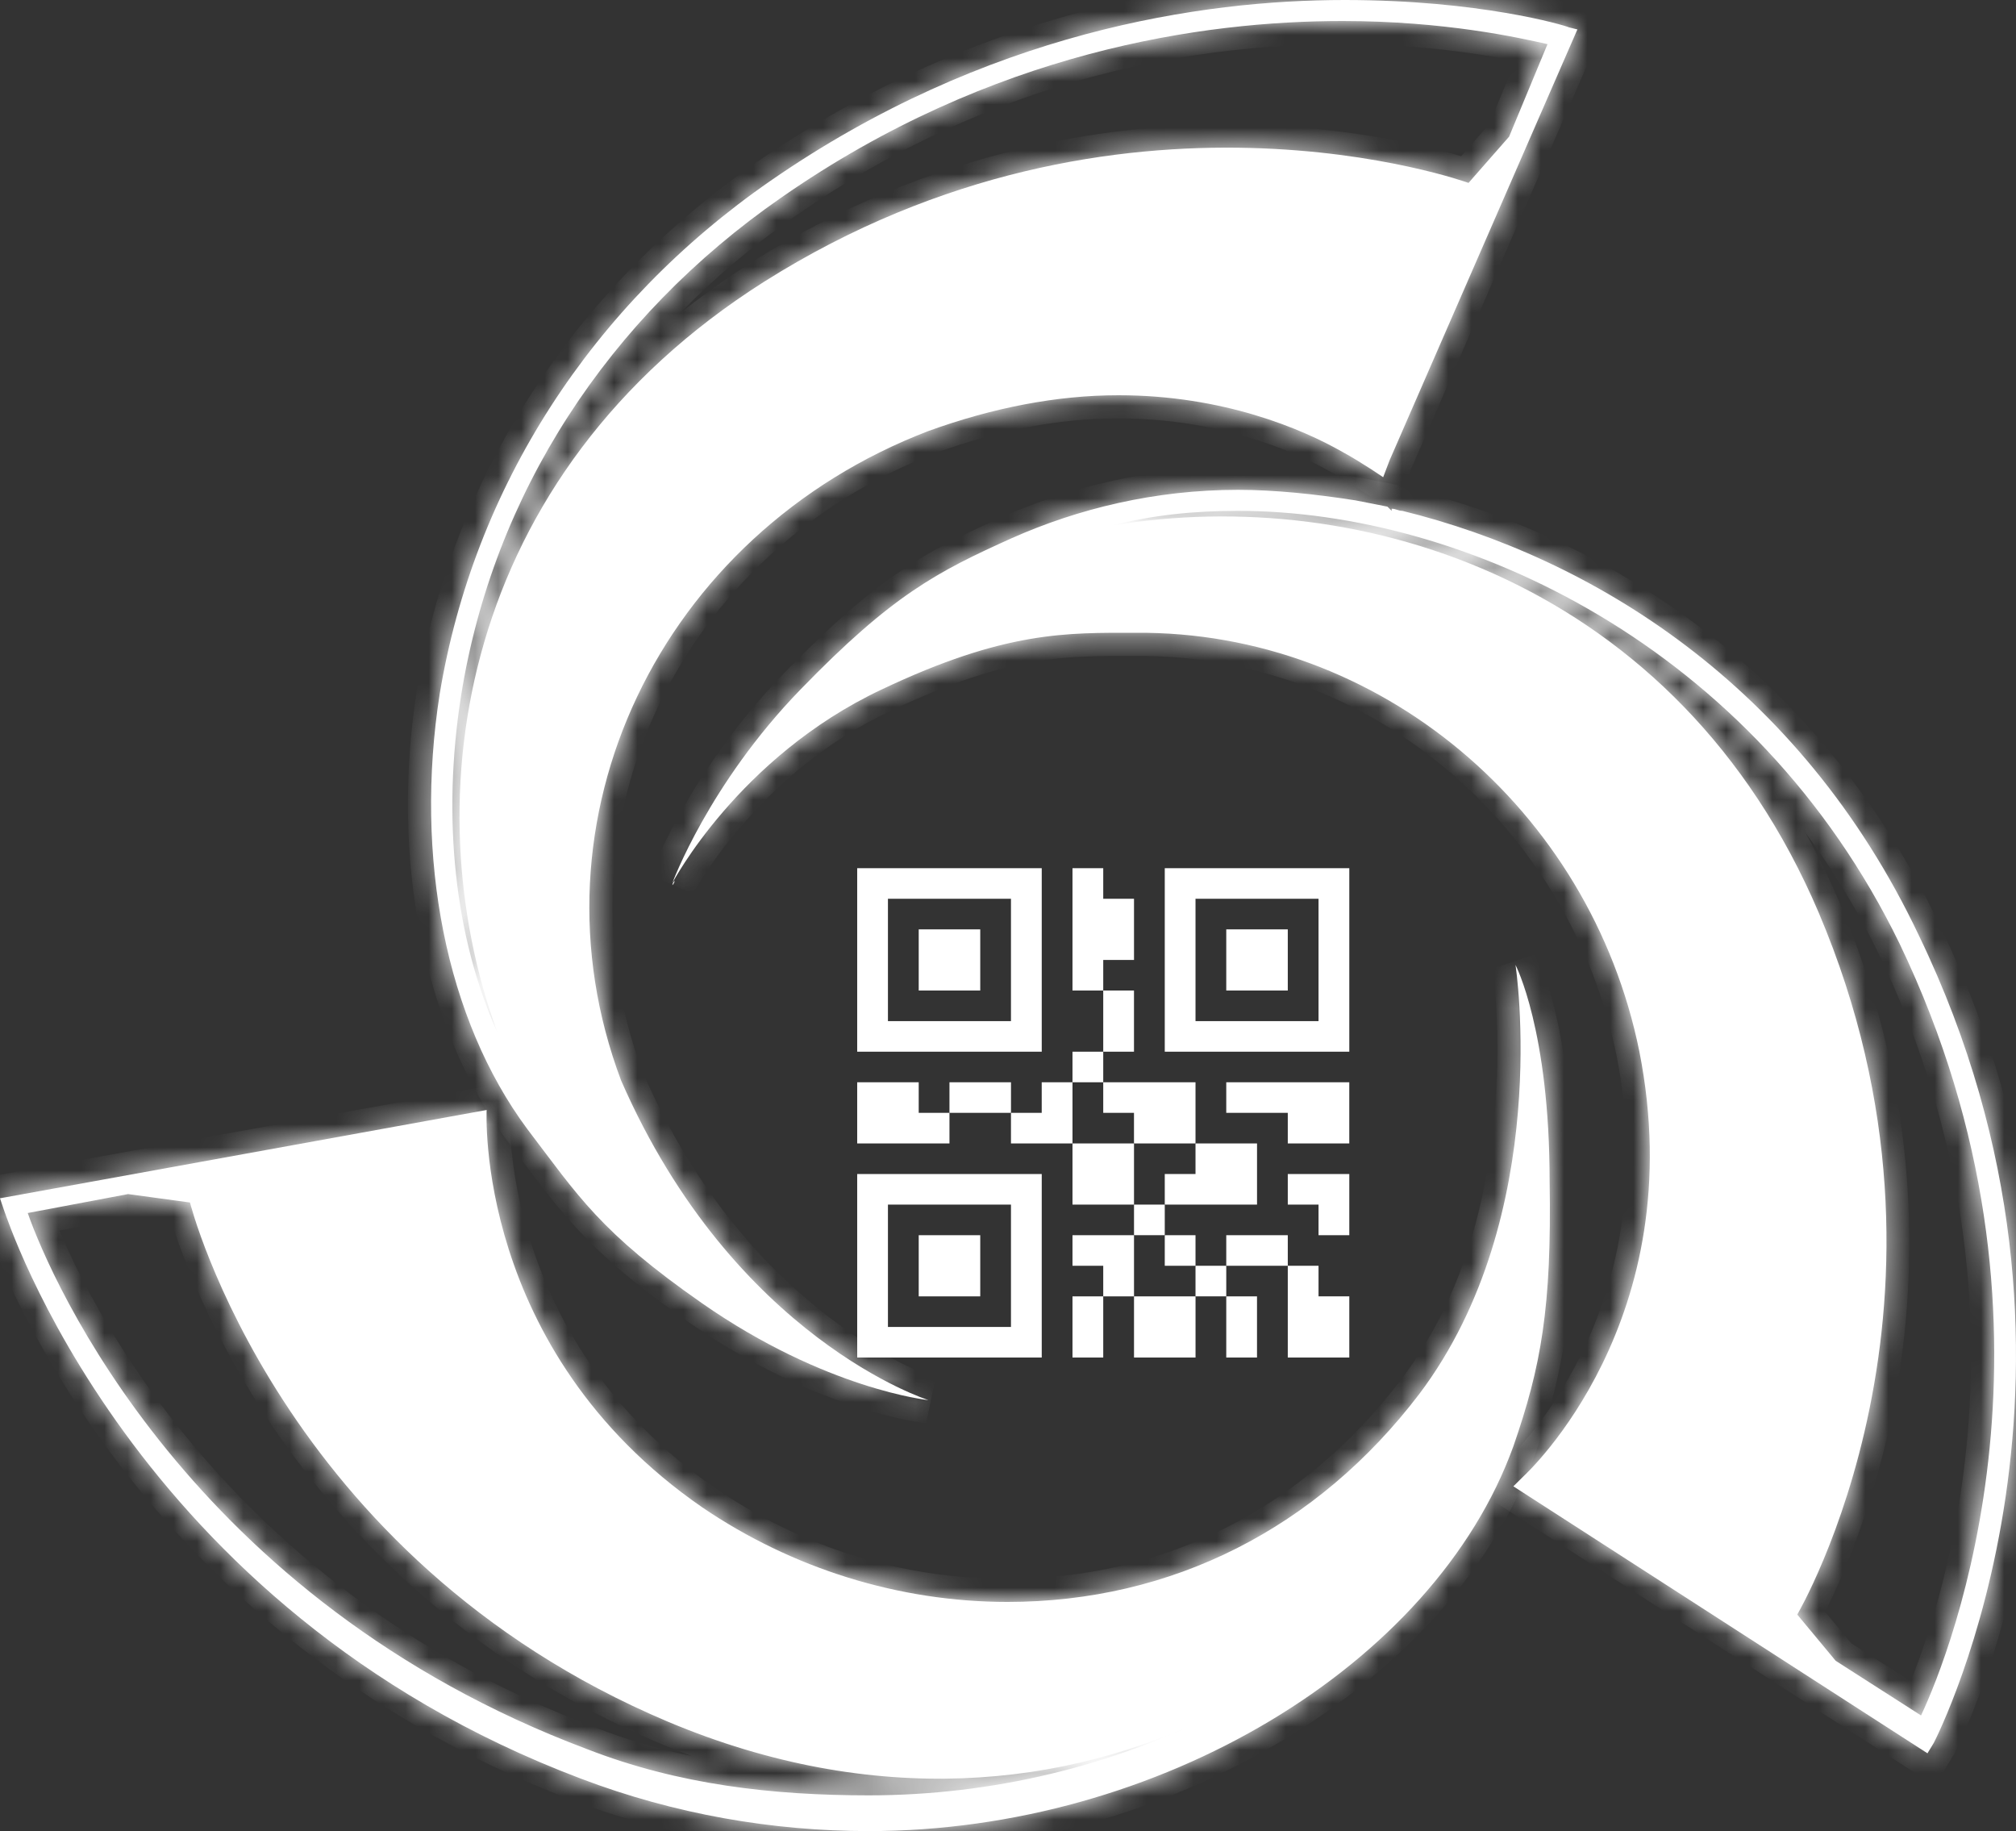 <svg width="87" height="79" viewBox="0 0 87 79" version="1.1" xmlns="http://www.w3.org/2000/svg" xmlns:xlink="http://www.w3.org/1999/xlink">
<rect x="0" y="0" width="87" height="79" fill="#333333" stroke="none"/>
<title>Group</title>
<desc>Created using Figma</desc>
<g id="Canvas" transform="translate(-649 -155)">
<g id="Group">
<g id="qr-code">
<g id="Vector">
<use xlink:href="#path0_fill" transform="translate(685.992 192.457)" fill="#FFFFFF"/>
</g>
<g id="Vector">
<use xlink:href="#path1_fill" transform="translate(688.647 195.096)" fill="#FFFFFF"/>
</g>
<g id="Vector">
<use xlink:href="#path2_fill" transform="translate(685.992 205.652)" fill="#FFFFFF"/>
</g>
<g id="Vector">
<use xlink:href="#path1_fill" transform="translate(688.647 208.291)" fill="#FFFFFF"/>
</g>
<g id="Vector">
<use xlink:href="#path3_fill" transform="translate(699.265 192.457)" fill="#FFFFFF"/>
</g>
<g id="Vector">
<use xlink:href="#path1_fill" transform="translate(701.919 195.096)" fill="#FFFFFF"/>
</g>
<g id="Vector">
<use xlink:href="#path4_fill" transform="translate(685.992 201.693)" fill="#FFFFFF"/>
</g>
<g id="Vector">
<use xlink:href="#path1_fill" transform="translate(695.283 204.332)" fill="#FFFFFF"/>
</g>
<g id="Vector">
<use xlink:href="#path5_fill" transform="translate(689.974 201.693)" fill="#FFFFFF"/>
</g>
<g id="Vector">
<use xlink:href="#path6_fill" transform="translate(695.283 208.291)" fill="#FFFFFF"/>
</g>
<g id="Vector">
<use xlink:href="#path7_fill" transform="translate(692.628 201.693)" fill="#FFFFFF"/>
</g>
<g id="Vector">
<use xlink:href="#path8_fill" transform="translate(696.61 197.735)" fill="#FFFFFF"/>
</g>
<g id="Vector">
<use xlink:href="#path9_fill" transform="translate(696.61 201.693)" fill="#FFFFFF"/>
</g>
<g id="Vector">
<use xlink:href="#path10_fill" transform="translate(695.283 200.374)" fill="#FFFFFF"/>
</g>
<g id="Vector">
<use xlink:href="#path1_fill" transform="translate(697.938 210.93)" fill="#FFFFFF"/>
</g>
<g id="Vector">
<use xlink:href="#path8_fill" transform="translate(695.283 210.93)" fill="#FFFFFF"/>
</g>
<g id="Vector">
<use xlink:href="#path10_fill" transform="translate(697.938 206.971)" fill="#FFFFFF"/>
</g>
<g id="Vector">
<use xlink:href="#path11_fill" transform="translate(695.283 192.457)" fill="#FFFFFF"/>
</g>
<g id="Vector">
<use xlink:href="#path8_fill" transform="translate(701.919 210.93)" fill="#FFFFFF"/>
</g>
<g id="Vector">
<use xlink:href="#path5_fill" transform="translate(701.919 208.291)" fill="#FFFFFF"/>
</g>
<g id="Vector">
<use xlink:href="#path10_fill" transform="translate(700.592 209.61)" fill="#FFFFFF"/>
</g>
<g id="Vector">
<use xlink:href="#path10_fill" transform="translate(699.265 208.291)" fill="#FFFFFF"/>
</g>
<g id="Vector">
<use xlink:href="#path12_fill" transform="translate(704.574 205.652)" fill="#FFFFFF"/>
</g>
<g id="Vector">
<use xlink:href="#path13_fill" transform="translate(704.574 209.61)" fill="#FFFFFF"/>
</g>
<g id="Vector">
<use xlink:href="#path14_fill" transform="translate(699.265 204.332)" fill="#FFFFFF"/>
</g>
<g id="Vector">
<use xlink:href="#path15_fill" transform="translate(701.919 201.693)" fill="#FFFFFF"/>
</g>
</g>
<g id="Group">
<g id="Group">
<g id="Vector">
<use xlink:href="#path16_fill" transform="translate(714.309 196.45)" fill="#FFFFFF"/>
<mask id="mask0_outline_ins">
<use xlink:href="#path16_fill" fill="white" transform="translate(714.309 196.45)"/>
</mask>
<g mask="url(#mask0_outline_ins)">
<use xlink:href="#path17_stroke_2x" transform="translate(714.309 196.45)" fill="#FFFFFF"/>
</g>
</g>
<g id="Vector">
<use xlink:href="#path18_fill" transform="translate(649 196.631)" fill="#FFFFFF"/>
<mask id="mask1_outline_ins">
<use xlink:href="#path18_fill" fill="white" transform="translate(649 196.631)"/>
</mask>
<g mask="url(#mask1_outline_ins)">
<use xlink:href="#path19_stroke_2x" transform="translate(649 196.631)" fill="#FFFFFF"/>
</g>
</g>
<g id="Vector">
<use xlink:href="#path20_fill" transform="translate(678.016 193.003)" fill="#FFFFFF"/>
<mask id="mask2_outline_ins">
<use xlink:href="#path20_fill" fill="white" transform="translate(678.016 193.003)"/>
</mask>
<g mask="url(#mask2_outline_ins)">
<use xlink:href="#path21_stroke_2x" transform="translate(678.016 193.003)" fill="#FFFFFF"/>
</g>
</g>
<g id="Vector">
<use xlink:href="#path22_fill" transform="translate(678.016 176.133)" fill="#FFFFFF"/>
<mask id="mask3_outline_ins">
<use xlink:href="#path22_fill" fill="white" transform="translate(678.016 176.133)"/>
</mask>
<g mask="url(#mask3_outline_ins)">
<use xlink:href="#path23_stroke_2x" transform="translate(678.016 176.133)" fill="#FFFFFF"/>
</g>
</g>
<g id="Vector">
<use xlink:href="#path24_fill" transform="translate(689.53 217.402)" fill="#FFFFFF"/>
<mask id="mask4_outline_ins">
<use xlink:href="#path24_fill" fill="white" transform="translate(689.53 217.402)"/>
</mask>
<g mask="url(#mask4_outline_ins)">
<use xlink:href="#path25_stroke_2x" transform="translate(689.53 217.402)" fill="#FFFFFF"/>
</g>
</g>
<g id="Vector">
<use xlink:href="#path26_fill" transform="translate(667.603 155)" fill="#FFFFFF"/>
<mask id="mask5_outline_ins">
<use xlink:href="#path26_fill" fill="white" transform="translate(667.603 155)"/>
</mask>
<g mask="url(#mask5_outline_ins)">
<use xlink:href="#path27_stroke_2x" transform="translate(667.603 155)" fill="#FFFFFF"/>
</g>
</g>
</g>
</g>
</g>
</g>
<defs>
<path id="path0_fill" d="M 7.964 0L 0 0L 0 7.917L 7.964 7.917L 7.964 0ZM 6.636 6.598L 1.327 6.598L 1.327 1.319L 6.636 1.319L 6.636 6.598Z"/>
<path id="path1_fill" d="M 0 0L 2.655 0L 2.655 2.639L 0 2.639L 0 0Z"/>
<path id="path2_fill" d="M 0 7.917L 7.964 7.917L 7.964 0L 0 0L 0 7.917ZM 1.327 1.319L 6.636 1.319L 6.636 6.598L 1.327 6.598L 1.327 1.319Z"/>
<path id="path3_fill" d="M 0 0L 0 7.917L 7.964 7.917L 7.964 0L 0 0ZM 6.636 6.598L 1.327 6.598L 1.327 1.319L 6.636 1.319L 6.636 6.598Z"/>
<path id="path4_fill" d="M 2.655 0L 0 0L 0 2.639L 3.982 2.639L 3.982 1.319L 2.655 1.319L 2.655 0Z"/>
<path id="path5_fill" d="M 0 0L 2.655 0L 2.655 1.319L 0 1.319L 0 0Z"/>
<path id="path6_fill" d="M 2.655 0L 0 0L 0 1.319L 1.327 1.319L 1.327 2.639L 2.655 2.639L 2.655 1.319L 2.655 0Z"/>
<path id="path7_fill" d="M 1.327 0L 1.327 1.319L 0 1.319L 0 2.639L 2.655 2.639L 2.655 0L 1.327 0Z"/>
<path id="path8_fill" d="M 0 0L 1.327 0L 1.327 2.639L 0 2.639L 0 0Z"/>
<path id="path9_fill" d="M 1.327 1.319L 1.327 2.639L 3.982 2.639L 3.982 0L 0 0L 0 1.319L 1.327 1.319Z"/>
<path id="path10_fill" d="M 0 0L 1.327 0L 1.327 1.319L 0 1.319L 0 0Z"/>
<path id="path11_fill" d="M 2.655 3.959L 2.655 1.319L 1.327 1.319L 1.327 0L 0 0L 0 5.278L 1.327 5.278L 1.327 3.959L 2.655 3.959Z"/>
<path id="path12_fill" d="M 0 0L 0 1.319L 1.327 1.319L 1.327 2.639L 2.655 2.639L 2.655 0L 1.327 0L 0 0Z"/>
<path id="path13_fill" d="M 1.327 0L 0 0L 0 3.959L 2.655 3.959L 2.655 1.319L 1.327 1.319L 1.327 0Z"/>
<path id="path14_fill" d="M 0 1.319L 0 2.639L 3.982 2.639L 3.982 0L 1.327 0L 1.327 1.319L 0 1.319Z"/>
<path id="path15_fill" d="M 0 0L 0 1.319L 2.655 1.319L 2.655 2.639L 5.309 2.639L 5.309 0L 2.655 0L 0 0Z"/>
<path id="path16_fill" d="M 0.095 0.186C 0.095 0.093 -2.89032e-06 7.10047e-07 -2.89032e-06 7.10047e-07C -2.89032e-06 7.10047e-07 0.095 0.093 0.095 0.186Z"/>
<path id="path17_stroke_2x" d="M 1.095 0.186C 1.095 -0.166 0.932 -0.419 0.875 -0.503C 0.838 -0.556 0.788 -0.618 0.768 -0.641C 0.754 -0.657 0.736 -0.677 0.729 -0.685C 0.724 -0.69 0.716 -0.698 0.714 -0.701C 0.711 -0.703 0.708 -0.706 0.707 -0.707C 0.706 -0.708 0.704 -0.71 0.704 -0.71C 0.703 -0.711 0.703 -0.712 0.702 -0.712C 0.702 -0.712 0.702 -0.712 0.702 -0.713C 0.701 -0.713 0.701 -0.713 0.701 -0.713C 0.701 -0.713 0.701 -0.713 -2.89032e-06 7.10047e-07C -0.701 0.713 -0.701 0.713 -0.701 0.713C -0.701 0.713 -0.701 0.713 -0.702 0.713C -0.701 0.713 -0.702 0.712 -0.702 0.712C -0.702 0.712 -0.704 0.71 -0.704 0.711C -0.703 0.711 -0.707 0.707 -0.706 0.708C -0.705 0.709 -0.713 0.701 -0.711 0.703C -0.71 0.704 -0.724 0.69 -0.721 0.693C -0.719 0.695 -0.744 0.667 -0.739 0.673C -0.749 0.661 -0.764 0.643 -0.78 0.62C -0.79 0.606 -0.905 0.445 -0.905 0.186L 1.095 0.186ZM -2.89032e-06 7.10047e-07C -0.701 0.713 -0.701 0.713 -0.701 0.713C -0.701 0.713 -0.701 0.713 -0.702 0.713C -0.701 0.713 -0.702 0.712 -0.702 0.712C -0.702 0.712 -0.704 0.71 -0.704 0.711C -0.703 0.711 -0.707 0.707 -0.706 0.708C -0.705 0.709 -0.713 0.701 -0.711 0.703C -0.71 0.704 -0.724 0.69 -0.721 0.693C -0.719 0.695 -0.744 0.667 -0.739 0.673C -0.749 0.661 -0.764 0.643 -0.78 0.62C -0.79 0.606 -0.905 0.445 -0.905 0.186L 1.095 0.186C 1.095 -0.166 0.932 -0.419 0.875 -0.503C 0.838 -0.556 0.788 -0.618 0.768 -0.641C 0.754 -0.657 0.736 -0.677 0.729 -0.685C 0.724 -0.69 0.716 -0.698 0.714 -0.701C 0.711 -0.703 0.708 -0.706 0.707 -0.707C 0.706 -0.708 0.704 -0.71 0.704 -0.71C 0.703 -0.711 0.703 -0.712 0.702 -0.712C 0.702 -0.712 0.702 -0.712 0.702 -0.713C 0.701 -0.713 0.701 -0.713 0.701 -0.713C 0.701 -0.713 0.701 -0.713 -2.89032e-06 7.10047e-07Z"/>
<path id="path18_fill" d="M 65.401 1.38398e-06C 65.401 1.38398e-06 67.059 10.793 61.255 18.503C 56.834 24.308 50.57 27.482 43.478 27.482C 38.78 27.482 34.174 26.031 30.305 23.401C 20.449 16.598 21.002 6.258 21.002 6.258L 2.81108e-06 10.068L 0.184 10.612C 0.276 10.793 5.619 27.754 25.055 35.101C 29.108 36.643 33.345 37.369 37.49 37.369C 50.018 37.369 61.9 30.203 65.308 20.77C 66.506 17.324 66.966 14.784 66.874 9.342C 66.874 2.812 65.401 1.38398e-06 65.401 1.38398e-06ZM 37.49 35.827C 33.345 35.827 29.292 35.373 25.331 33.831C 8.198 27.392 2.211 13.605 1.197 10.703L 5.527 9.886L 8.198 10.249C 8.198 10.249 12.067 25.578 28.831 32.652C 37.674 36.371 45.965 35.555 52.505 32.289C 47.991 34.557 42.833 35.827 37.49 35.827Z"/>
<path id="path19_stroke_2x" d="M 65.401 1.38398e-06L 66.286 -0.464L 64.412 0.152L 65.401 1.38398e-06ZM 61.255 18.503L 62.051 19.109L 62.054 19.104L 61.255 18.503ZM 30.305 23.401L 29.737 24.224L 29.743 24.228L 30.305 23.401ZM 21.002 6.258L 22 6.312L 22.068 5.049L 20.823 5.274L 21.002 6.258ZM 2.81108e-06 10.068L -0.178 9.084L -1.319 9.291L -0.947 10.388L 2.81108e-06 10.068ZM 0.184 10.612L -0.763 10.933L -0.74 11.001L -0.707 11.065L 0.184 10.612ZM 25.055 35.101L 25.41 34.166L 25.408 34.166L 25.055 35.101ZM 65.308 20.77L 66.249 21.11L 66.253 21.099L 65.308 20.77ZM 66.874 9.342L 65.874 9.342L 65.874 9.351L 65.874 9.359L 66.874 9.342ZM 25.331 33.831L 25.694 32.899L 25.683 32.895L 25.331 33.831ZM 1.197 10.703L 1.012 9.72L -0.13 9.935L 0.253 11.032L 1.197 10.703ZM 5.527 9.886L 5.661 8.895L 5.501 8.874L 5.342 8.904L 5.527 9.886ZM 8.198 10.249L 9.168 10.004L 9.002 9.349L 8.333 9.258L 8.198 10.249ZM 28.831 32.652L 28.443 33.574L 28.444 33.574L 28.831 32.652ZM 52.505 32.289L 52.954 33.183L 52.058 31.395L 52.505 32.289ZM 65.401 1.38398e-06C 64.412 0.152 64.412 0.152 64.412 0.151C 64.412 0.151 64.412 0.151 64.412 0.151C 64.412 0.151 64.412 0.151 64.412 0.151C 64.412 0.152 64.412 0.153 64.413 0.155C 64.413 0.159 64.414 0.164 64.415 0.173C 64.418 0.192 64.422 0.218 64.427 0.254C 64.437 0.332 64.45 0.44 64.466 0.588C 64.5 0.89 64.539 1.316 64.571 1.864C 64.634 2.976 64.66 4.495 64.508 6.276C 64.205 9.87 63.249 14.229 60.456 17.901L 62.054 19.104C 65.065 15.068 66.182 10.174 66.501 6.445C 66.659 4.564 66.633 2.903 66.567 1.75C 66.534 1.166 66.489 0.688 66.454 0.37C 66.437 0.207 66.42 0.076 66.409 -0.008C 66.403 -0.052 66.398 -0.088 66.395 -0.111C 66.393 -0.123 66.392 -0.133 66.391 -0.139C 66.39 -0.142 66.39 -0.146 66.39 -0.147C 66.389 -0.148 66.389 -0.15 66.389 -0.15C 66.389 -0.15 66.389 -0.151 66.389 -0.151C 66.389 -0.151 66.389 -0.152 65.401 1.38398e-06ZM 60.46 17.897C 56.22 23.463 50.246 26.482 43.478 26.482L 43.478 28.482C 50.895 28.482 57.448 25.152 62.051 19.109L 60.46 17.897ZM 43.478 26.482C 38.932 26.494 34.61 25.131 30.868 22.574L 29.743 24.228C 33.738 26.931 38.628 28.471 43.478 28.482L 43.478 26.482ZM 30.873 22.578C 26.163 19.326 23.951 15.244 22.91 11.975C 22.384 10.33 22.164 8.93 22.065 7.886C 22.016 7.375 22.001 6.985 21.997 6.702C 21.995 6.566 21.996 6.469 21.998 6.397C 21.998 6.364 21.999 6.343 22 6.326C 22 6.319 22 6.315 22 6.311C 22 6.31 22.001 6.309 22.001 6.31C 22.001 6.31 22 6.31 22 6.31C 22 6.31 22 6.311 22 6.311C 22 6.311 22 6.312 21.002 6.258C 20.003 6.205 20.003 6.205 20.003 6.206C 20.003 6.206 20.003 6.207 20.003 6.207C 20.003 6.208 20.003 6.209 20.003 6.211C 20.003 6.213 20.003 6.216 20.003 6.22C 20.002 6.227 20.002 6.238 20.001 6.251C 20 6.273 19.999 6.311 19.998 6.355C 19.997 6.438 19.995 6.57 19.997 6.73C 20.002 7.039 20.021 7.509 20.074 8.075C 20.18 9.182 20.438 10.792 21.005 12.582C 22.152 16.184 24.592 20.672 29.737 24.224L 30.873 22.578ZM 20.823 5.274L -0.178 9.084L 0.178 11.052L 21.18 7.242L 20.823 5.274ZM -0.947 10.388L -0.763 10.933L 1.131 10.291L 0.947 9.747L -0.947 10.388ZM -0.707 11.065C -0.747 10.986 0.722 15.496 4.558 20.759C 8.385 26.005 14.798 32.27 24.701 36.036L 25.408 34.166C 6.409 26.984 1.226 10.456 1.076 10.159L -0.707 11.065ZM 24.699 36.036C 28.844 37.608 33.26 38.365 37.49 38.369L 37.49 36.369C 33.43 36.372 29.371 35.678 25.41 34.166L 24.699 36.036ZM 37.49 38.369C 50.315 38.369 62.66 31.045 66.249 21.11L 64.368 20.431C 61.141 29.362 49.721 36.369 37.49 36.369L 37.49 38.369ZM 66.253 21.099C 67.473 17.578 67.963 14.865 67.874 9.325L 65.874 9.359C 65.97 14.703 65.539 17.07 64.364 20.442L 66.253 21.099ZM 67.874 9.342C 67.871 5.999 67.487 3.545 67.109 1.986C 66.915 1.187 66.712 0.573 66.566 0.188C 66.49 -0.014 66.42 -0.178 66.376 -0.276C 66.352 -0.33 66.329 -0.378 66.316 -0.404C 66.309 -0.42 66.301 -0.435 66.297 -0.443C 66.295 -0.448 66.292 -0.453 66.291 -0.456C 66.29 -0.457 66.289 -0.46 66.288 -0.46C 66.288 -0.461 66.287 -0.462 66.287 -0.462C 66.287 -0.463 66.287 -0.463 66.287 -0.463C 66.287 -0.464 66.286 -0.464 65.401 1.38398e-06C 64.515 0.464 64.515 0.464 64.514 0.463C 64.514 0.463 64.514 0.463 64.514 0.463C 64.514 0.463 64.513 0.461 64.513 0.461C 64.513 0.462 64.512 0.459 64.513 0.46C 64.512 0.459 64.512 0.459 64.512 0.459C 64.514 0.463 64.515 0.464 64.518 0.471C 64.526 0.488 64.536 0.508 64.552 0.544C 64.588 0.624 64.634 0.731 64.695 0.895C 64.826 1.241 64.992 1.738 65.166 2.458C 65.525 3.937 65.877 6.155 65.874 9.342L 67.874 9.342ZM 37.49 34.827C 33.401 34.828 29.531 34.402 25.694 32.899L 24.968 34.763C 29.053 36.344 33.289 36.825 37.49 36.827L 37.49 34.827ZM 25.683 32.895C 8.939 26.602 3.104 13.131 2.142 10.373L 0.253 11.032C 1.317 14.079 7.458 28.181 24.979 34.767L 25.683 32.895ZM 1.383 11.685L 5.712 10.869L 5.342 8.904L 1.012 9.72L 1.383 11.685ZM 5.392 10.877L 8.064 11.24L 8.333 9.258L 5.661 8.895L 5.392 10.877ZM 8.198 10.249C 7.229 10.494 7.229 10.494 7.229 10.495C 7.229 10.495 7.229 10.496 7.229 10.496C 7.229 10.497 7.23 10.499 7.23 10.5C 7.231 10.503 7.232 10.507 7.233 10.512C 7.235 10.521 7.239 10.535 7.244 10.552C 7.252 10.584 7.266 10.635 7.284 10.697C 7.318 10.816 7.372 10.999 7.445 11.226C 7.587 11.67 7.816 12.332 8.137 13.129C 8.773 14.703 9.823 16.926 11.389 19.342C 14.501 24.127 19.874 29.933 28.443 33.574L 29.22 31.731C 21.024 28.297 16.081 22.901 13.067 18.253C 11.57 15.953 10.605 13.902 9.992 12.38C 9.689 11.63 9.484 11.039 9.35 10.617C 9.284 10.411 9.238 10.258 9.207 10.149C 9.193 10.097 9.183 10.061 9.176 10.034C 9.172 10.022 9.17 10.015 9.169 10.008C 9.168 10.006 9.168 10.005 9.168 10.004C 9.167 10.003 9.167 10.003 9.167 10.003C 9.167 10.004 9.168 10.004 9.168 10.004C 9.168 10.004 9.168 10.004 8.198 10.249ZM 28.444 33.574C 37.561 37.408 46.156 36.577 52.951 33.184L 52.058 31.395C 45.773 34.532 37.787 35.334 29.219 31.73L 28.444 33.574ZM 52.056 31.396C 47.645 33.619 42.712 34.834 37.49 34.827L 37.49 36.827C 42.953 36.819 48.337 35.495 52.954 33.183L 52.056 31.396Z"/>
<path id="path20_fill" d="M 0.095 1.42009e-06C 0.095 0.093 2.89032e-06 0.186 2.89032e-06 0.186C 2.89032e-06 0.186 -5.77923e-06 0.093 0.095 1.42009e-06Z"/>
<path id="path21_stroke_2x" d="M 0.095 1.42009e-06L 1.095 1.42009e-06L 1.095 -2.385L -0.606 -0.713L 0.095 1.42009e-06ZM 2.89032e-06 0.186L -1 0.186L -1 2.571L 0.701 0.899L 2.89032e-06 0.186ZM -0.905 1.42009e-06C -0.905 -0.259 -0.79 -0.419 -0.78 -0.433C -0.764 -0.457 -0.75 -0.475 -0.739 -0.487C -0.744 -0.481 -0.719 -0.509 -0.721 -0.507C -0.724 -0.504 -0.71 -0.518 -0.711 -0.517C -0.713 -0.515 -0.706 -0.523 -0.706 -0.522C -0.707 -0.521 -0.703 -0.525 -0.704 -0.524C -0.704 -0.524 -0.702 -0.526 -0.702 -0.526C -0.703 -0.526 -0.701 -0.527 -0.702 -0.526C -0.701 -0.527 -0.701 -0.527 -0.701 -0.527C -0.701 -0.527 -0.701 -0.527 2.89032e-06 0.186C 0.701 0.899 0.701 0.899 0.701 0.899C 0.701 0.899 0.702 0.899 0.702 0.899C 0.702 0.899 0.702 0.898 0.702 0.898C 0.703 0.898 0.703 0.897 0.704 0.897C 0.704 0.896 0.706 0.895 0.707 0.893C 0.708 0.892 0.711 0.889 0.714 0.887C 0.716 0.884 0.724 0.876 0.729 0.871C 0.736 0.863 0.754 0.843 0.768 0.827C 0.788 0.804 0.838 0.742 0.875 0.689C 0.932 0.606 1.095 0.352 1.095 1.42009e-06L -0.905 1.42009e-06ZM 2.89032e-06 0.186C 1 0.186 1 0.187 1 0.187C 1 0.187 1 0.188 1 0.188C 1 0.188 1 0.191 1 0.19C 1 0.189 1 0.195 1 0.194C 1 0.193 1 0.205 1 0.202C 1 0.199 0.999 0.223 0.999 0.218C 1 0.213 0.997 0.26 0.998 0.25C 0.999 0.24 0.988 0.335 0.991 0.314C 0.985 0.357 0.975 0.403 0.959 0.449C 0.926 0.546 0.872 0.639 0.796 0.713L -0.606 -0.713C -0.759 -0.545 -0.898 -0.295 -0.935 -0.193C -0.959 -0.115 -0.982 -0.012 -0.988 0.026C -0.992 0.057 -0.996 0.099 -0.998 0.114C -0.998 0.127 -0.999 0.146 -0.999 0.152C -1 0.158 -1 0.167 -1 0.17C -1 0.173 -1 0.177 -1 0.178C -1 0.18 -1 0.182 -1 0.182C -1 0.183 -1 0.184 -1 0.184C -1 0.185 -1 0.185 -1 0.185C -1 0.186 -1 0.186 2.89032e-06 0.186Z"/>
<path id="path22_fill" d="M 53.794 19.229C 48.636 8.344 39.609 2.902 31.503 0.907C 31.319 0.907 31.227 0.816 31.042 0.816L 31.042 0.907C 31.042 0.907 30.95 0.816 30.858 0.726C 30.398 0.635 29.937 0.544 29.476 0.454C 27.726 0.181 25.976 -6.9199e-07 24.41 -6.9199e-07C 20.818 -6.9199e-07 17.502 0.816 14.646 2.086C 11.422 3.537 9.488 4.535 5.527 8.617C 1.566 12.698 2.81108e-06 16.961 2.81108e-06 16.961C 2.81108e-06 16.961 2.856 11.519 9.027 8.617C 14.37 6.077 17.041 6.168 19.989 6.168C 30.49 6.077 39.609 13.787 41.727 24.217C 44.03 35.827 36.845 42.448 36.753 42.538L 36.293 42.992L 54.163 54.511L 54.439 54.057C 54.623 53.695 62.729 37.731 53.794 19.229ZM 53.886 52.878L 50.202 50.52L 48.544 48.525C 48.544 48.525 56.558 34.92 49.465 18.231C 43.386 3.991 29.753 -0.272 18.975 1.542C 20.726 1.088 22.476 0.907 24.41 0.907C 34.174 0.907 46.702 6.712 52.965 19.591C 60.795 35.917 55.176 50.157 53.886 52.878Z"/>
<path id="path23_stroke_2x" d="M 53.794 19.229L 52.891 19.657L 52.894 19.663L 53.794 19.229ZM 31.503 0.907L 31.742 -0.064L 31.624 -0.093L 31.503 -0.093L 31.503 0.907ZM 31.042 0.816L 31.042 -0.184L 30.042 -0.184L 30.042 0.816L 31.042 0.816ZM 31.042 0.907L 30.341 1.62L 32.042 3.295L 32.042 0.907L 31.042 0.907ZM 30.858 0.726L 31.56 0.013L 31.346 -0.198L 31.051 -0.256L 30.858 0.726ZM 29.476 0.454L 29.669 -0.528L 29.65 -0.532L 29.63 -0.535L 29.476 0.454ZM 14.646 2.086L 14.24 1.172L 14.236 1.174L 14.646 2.086ZM 2.81108e-06 16.961L -0.939 16.616L 0.886 17.426L 2.81108e-06 16.961ZM 9.027 8.617L 9.453 9.521L 9.456 9.52L 9.027 8.617ZM 19.989 6.168L 19.989 7.168L 19.997 7.168L 19.989 6.168ZM 41.727 24.217L 42.708 24.023L 42.707 24.018L 41.727 24.217ZM 36.753 42.538L 37.455 43.251L 36.753 42.538ZM 36.293 42.992L 35.591 42.279L 34.701 43.156L 35.751 43.833L 36.293 42.992ZM 54.163 54.511L 53.621 55.352L 54.483 55.907L 55.017 55.031L 54.163 54.511ZM 54.439 54.057L 55.293 54.578L 55.313 54.545L 55.331 54.51L 54.439 54.057ZM 53.886 52.878L 53.347 53.721L 54.304 54.333L 54.79 53.307L 53.886 52.878ZM 50.202 50.52L 49.433 51.159L 49.532 51.279L 49.663 51.362L 50.202 50.52ZM 48.544 48.525L 47.682 48.017L 47.325 48.623L 47.775 49.164L 48.544 48.525ZM 49.465 18.231L 50.385 17.84L 50.385 17.838L 49.465 18.231ZM 18.975 1.542L 18.724 0.574L 19.141 2.528L 18.975 1.542ZM 52.965 19.591L 53.867 19.159L 53.864 19.154L 52.965 19.591ZM 54.698 18.8C 49.389 7.599 40.087 1.99 31.742 -0.064L 31.264 1.878C 39.131 3.815 47.883 9.09 52.891 19.657L 54.698 18.8ZM 31.503 -0.093C 31.586 -0.093 31.653 -0.066 31.584 -0.088C 31.515 -0.111 31.31 -0.184 31.042 -0.184L 31.042 1.816C 30.959 1.816 30.892 1.789 30.961 1.812C 31.03 1.835 31.235 1.907 31.503 1.907L 31.503 -0.093ZM 30.042 0.816L 30.042 0.907L 32.042 0.907L 32.042 0.816L 30.042 0.816ZM 31.042 0.907C 31.744 0.194 31.744 0.194 31.744 0.194C 31.744 0.194 31.744 0.194 31.744 0.194C 31.744 0.194 31.744 0.194 31.744 0.194C 31.744 0.194 31.744 0.194 31.744 0.194C 31.744 0.194 31.744 0.194 31.744 0.194C 31.743 0.194 31.743 0.194 31.743 0.193C 31.742 0.193 31.741 0.192 31.74 0.19C 31.737 0.188 31.733 0.184 31.728 0.179C 31.718 0.169 31.704 0.155 31.686 0.138C 31.652 0.104 31.606 0.058 31.56 0.013L 30.156 1.438C 30.203 1.484 30.248 1.529 30.283 1.563C 30.3 1.58 30.315 1.594 30.325 1.604C 30.33 1.609 30.334 1.613 30.337 1.615C 30.338 1.617 30.339 1.618 30.34 1.619C 30.34 1.619 30.34 1.619 30.34 1.619C 30.34 1.619 30.34 1.619 30.34 1.619C 30.341 1.619 30.341 1.62 30.341 1.62C 30.341 1.62 30.341 1.62 30.341 1.62C 30.341 1.62 30.341 1.62 30.341 1.62C 30.341 1.62 30.341 1.62 31.042 0.907ZM 31.051 -0.256C 30.591 -0.346 30.13 -0.437 29.669 -0.528L 29.283 1.435C 29.744 1.525 30.204 1.616 30.665 1.707L 31.051 -0.256ZM 29.63 -0.535C 27.855 -0.81 26.028 -0.999 24.41 -1L 24.41 1C 25.924 0.999 27.598 1.173 29.323 1.442L 29.63 -0.535ZM 24.41 -1C 20.697 -0.993 17.178 -0.13 14.24 1.172L 15.052 3C 17.826 1.762 20.938 0.993 24.41 1L 24.41 -1ZM 14.236 1.174C 10.914 2.669 8.87 3.735 4.809 7.92L 6.244 9.313C 10.105 5.335 11.93 4.405 15.056 2.998L 14.236 1.174ZM 4.809 7.92C 2.767 10.03 1.311 12.222 0.407 13.829C -0.052 14.644 -0.391 15.345 -0.605 15.82C -0.715 16.064 -0.799 16.264 -0.852 16.394C -0.879 16.461 -0.901 16.517 -0.914 16.552C -0.922 16.571 -0.928 16.587 -0.931 16.596C -0.933 16.602 -0.935 16.607 -0.936 16.609C -0.937 16.611 -0.937 16.613 -0.938 16.613C -0.938 16.614 -0.938 16.615 -0.938 16.615C -0.938 16.615 -0.938 16.616 -0.938 16.616C -0.939 16.616 -0.939 16.616 2.81108e-06 16.961C 0.939 17.306 0.939 17.306 0.939 17.306C 0.939 17.306 0.938 17.306 0.938 17.306C 0.938 17.306 0.938 17.307 0.938 17.307C 0.938 17.307 0.938 17.307 0.938 17.306C 0.939 17.305 0.939 17.304 0.94 17.301C 0.943 17.294 0.946 17.286 0.951 17.272C 0.963 17.243 0.978 17.203 1.002 17.146C 1.05 17.027 1.119 16.862 1.218 16.642C 1.421 16.191 1.721 15.57 2.15 14.81C 3.018 13.265 4.325 11.284 6.244 9.313L 4.809 7.92ZM 2.81108e-06 16.961C 0.886 17.426 0.885 17.426 0.885 17.426C 0.885 17.426 0.885 17.426 0.885 17.427C 0.885 17.427 0.885 17.427 0.885 17.427C 0.885 17.427 0.885 17.427 0.885 17.426C 0.886 17.424 0.887 17.423 0.889 17.419C 0.894 17.41 0.899 17.4 0.909 17.383C 0.929 17.346 0.957 17.296 0.998 17.226C 1.084 17.078 1.206 16.876 1.379 16.613C 1.732 16.074 2.243 15.356 2.957 14.53C 4.404 12.849 6.5 10.897 9.453 9.521L 8.602 7.712C 5.383 9.238 2.965 11.459 1.442 13.224C 0.67 14.121 0.081 14.945 -0.294 15.517C -0.485 15.81 -0.635 16.056 -0.729 16.218C -0.778 16.302 -0.817 16.372 -0.842 16.415C -0.855 16.439 -0.866 16.459 -0.872 16.471C -0.876 16.478 -0.879 16.484 -0.881 16.488C -0.882 16.49 -0.883 16.492 -0.884 16.493C -0.884 16.494 -0.885 16.495 -0.885 16.495C -0.885 16.495 -0.885 16.496 -0.885 16.496C -0.885 16.496 -0.885 16.496 2.81108e-06 16.961ZM 9.456 9.52C 14.61 7.07 17.113 7.168 19.989 7.168L 19.989 5.168C 16.969 5.168 14.13 5.084 8.598 7.713L 9.456 9.52ZM 19.997 7.168C 29.994 7.081 38.719 14.43 40.747 24.416L 42.707 24.018C 40.499 13.143 30.985 5.073 19.98 5.168L 19.997 7.168ZM 40.746 24.412C 42.945 35.495 36.094 41.784 36.052 41.826L 37.455 43.251C 37.443 43.263 37.975 42.766 38.675 41.894C 39.345 41.053 40.241 39.763 41.037 38.136C 42.636 34.855 43.909 30.076 42.708 24.023L 40.746 24.412ZM 36.052 41.826L 35.591 42.279L 36.994 43.705L 37.455 43.251L 36.052 41.826ZM 35.751 43.833L 53.621 55.352L 54.705 53.67L 36.834 42.151L 35.751 43.833ZM 55.017 55.031L 55.293 54.578L 53.585 53.537L 53.309 53.991L 55.017 55.031ZM 55.331 54.51C 55.552 54.074 63.841 37.734 54.695 18.794L 52.894 19.663C 61.617 37.729 53.694 53.316 53.547 53.605L 55.331 54.51ZM 54.425 52.036L 50.741 49.678L 49.663 51.362L 53.347 53.721L 54.425 52.036ZM 50.971 49.881L 49.313 47.886L 47.775 49.164L 49.433 51.159L 50.971 49.881ZM 48.544 48.525C 49.405 49.032 49.406 49.032 49.406 49.031C 49.406 49.031 49.406 49.031 49.407 49.03C 49.407 49.029 49.408 49.028 49.409 49.027C 49.41 49.025 49.412 49.02 49.415 49.016C 49.419 49.008 49.427 48.995 49.436 48.98C 49.452 48.952 49.478 48.906 49.509 48.849C 49.568 48.741 49.658 48.572 49.766 48.36C 49.977 47.945 50.278 47.315 50.608 46.523C 51.259 44.96 52.07 42.646 52.644 39.836C 53.774 34.264 53.994 26.391 50.385 17.84L 48.545 18.622C 52.029 26.76 51.788 34.033 50.684 39.437C 50.142 42.114 49.392 44.244 48.762 45.753C 48.452 46.498 48.182 47.061 47.983 47.455C 47.885 47.648 47.81 47.787 47.756 47.886C 47.73 47.934 47.711 47.966 47.698 47.99C 47.691 48.001 47.688 48.008 47.684 48.014C 47.683 48.016 47.682 48.017 47.682 48.018C 47.682 48.018 47.681 48.018 47.682 48.018C 47.682 48.018 47.682 48.018 47.682 48.018C 47.682 48.018 47.682 48.017 48.544 48.525ZM 50.385 17.838C 44.087 3.088 29.944 -1.318 18.809 0.556L 19.141 2.528C 29.562 0.774 42.684 4.894 48.545 18.623L 50.385 17.838ZM 19.226 2.51C 20.903 2.073 22.527 1.906 24.41 1.907L 24.41 -0.093C 22.424 -0.092 20.548 0.104 18.724 0.574L 19.226 2.51ZM 24.41 1.907C 33.826 1.907 45.984 7.523 52.066 20.029L 53.864 19.154C 47.419 5.9 34.522 -0.093 24.41 -0.093L 24.41 1.907ZM 52.064 20.024C 59.705 35.958 54.214 49.853 52.983 52.45L 54.79 53.307C 56.138 50.462 61.885 35.877 53.867 19.159L 52.064 20.024Z"/>
<path id="path24_fill" d="M 2.8294e-06 3.05176e-06C 0.093 3.05176e-06 0.185 3.05176e-06 0.185 3.05176e-06C 0.185 3.05176e-06 0.093 3.05176e-06 2.8294e-06 3.05176e-06Z"/>
<path id="path25_stroke_2x" d="M 2.8294e-06 1C 0.046 1 0.093 1 0.127 1C 0.145 1 0.159 1 0.169 1C 0.175 1 0.179 1 0.181 1C 0.183 1 0.184 1 0.184 1C 0.185 1 0.185 1 0.185 1C 0.185 1 0.185 1 0.185 1C 0.185 1 0.185 1 0.185 1C 0.185 1 0.185 1 0.185 1C 0.185 1 0.185 1 0.185 1C 0.185 1 0.185 1 0.185 3.05176e-06C 0.185 -1 0.185 -1 0.185 -1C 0.185 -1 0.185 -1 0.185 -1C 0.185 -1 0.185 -1 0.185 -1C 0.185 -1 0.185 -1 0.185 -1C 0.185 -1 0.185 -1 0.185 -1C 0.185 -1 0.185 -1 0.184 -1C 0.184 -1 0.183 -1 0.181 -1C 0.179 -1 0.175 -1 0.169 -1C 0.159 -1 0.145 -1 0.127 -1C 0.093 -1 0.046 -1 2.8294e-06 -1L 2.8294e-06 1ZM 0.185 3.05176e-06C 0.185 -1 0.185 -1 0.185 -1C 0.185 -1 0.185 -1 0.185 -1C 0.185 -1 0.185 -1 0.185 -1C 0.185 -1 0.185 -1 0.185 -1C 0.185 -1 0.185 -1 0.185 -1C 0.185 -1 0.185 -1 0.184 -1C 0.184 -1 0.183 -1 0.181 -1C 0.179 -1 0.175 -1 0.169 -1C 0.159 -1 0.145 -1 0.127 -1C 0.093 -1 0.046 -1 2.8294e-06 -1L 2.8294e-06 1C 0.046 1 0.093 1 0.127 1C 0.145 1 0.159 1 0.169 1C 0.175 1 0.179 1 0.181 1C 0.183 1 0.184 1 0.184 1C 0.185 1 0.185 1 0.185 1C 0.185 1 0.185 1 0.185 1C 0.185 1 0.185 1 0.185 1C 0.185 1 0.185 1 0.185 1C 0.185 1 0.185 1 0.185 1C 0.185 1 0.185 1 0.185 3.05176e-06Z"/>
<path id="path26_fill" d="M 49.101 1.179C 48.916 1.088 45.232 0 39.429 0C 33.257 0 23.954 1.361 14.65 7.8C 6.913 13.152 1.846 21.043 0.373 29.931C -0.733 37.006 0.649 43.99 4.149 48.706C 6.36 51.609 7.281 53.151 11.703 56.234C 17.045 59.953 21.467 60.407 21.467 60.407C 21.467 60.407 13.084 57.776 8.202 46.62C 3.965 35.373 9.86 23.038 21.467 18.594C 24.23 17.596 26.993 17.052 29.665 17.052C 34.178 17.052 37.586 18.503 39.337 19.501C 40.166 19.954 41.087 20.589 41.087 20.589L 41.363 19.863L 49.469 1.27L 49.101 1.179ZM 46.522 5.896L 44.771 7.891C 44.771 7.891 29.757 2.449 14.374 12.154C 1.202 20.498 -0.825 34.466 2.86 44.534C 1.017 40.452 0.465 35.282 1.294 30.022C 2.675 21.315 7.65 13.696 15.111 8.526C 24.23 2.177 33.349 0.907 39.337 0.907C 43.758 0.907 46.982 1.633 48.179 1.905L 46.522 5.896Z"/>
<path id="path27_stroke_2x" d="M 49.101 1.179L 48.659 2.076L 48.756 2.124L 48.862 2.15L 49.101 1.179ZM 14.65 7.8L 15.219 8.623L 15.219 8.622L 14.65 7.8ZM 0.373 29.931L -0.614 29.768L -0.615 29.777L 0.373 29.931ZM 4.149 48.706L 3.346 49.302L 3.354 49.312L 4.149 48.706ZM 11.703 56.234L 11.13 57.054L 11.131 57.055L 11.703 56.234ZM 21.467 60.407L 21.365 61.401L 21.766 59.452L 21.467 60.407ZM 8.202 46.62L 7.266 46.973L 7.276 46.997L 7.286 47.021L 8.202 46.62ZM 21.467 18.594L 21.127 17.653L 21.118 17.656L 21.109 17.66L 21.467 18.594ZM 39.337 19.501L 38.841 20.369L 38.849 20.374L 38.857 20.378L 39.337 19.501ZM 41.087 20.589L 40.519 21.412L 41.568 22.135L 42.021 20.945L 41.087 20.589ZM 41.363 19.863L 40.446 19.464L 40.437 19.485L 40.429 19.508L 41.363 19.863ZM 49.469 1.27L 50.386 1.669L 50.86 0.582L 49.708 0.299L 49.469 1.27ZM 46.522 5.896L 47.273 6.555L 47.382 6.431L 47.445 6.279L 46.522 5.896ZM 44.771 7.891L 44.431 8.831L 45.073 9.064L 45.523 8.55L 44.771 7.891ZM 14.374 12.154L 13.84 11.308L 13.839 11.309L 14.374 12.154ZM 2.86 44.534L 1.948 44.945L 3.799 44.19L 2.86 44.534ZM 1.294 30.022L 0.306 29.865L 0.306 29.866L 1.294 30.022ZM 15.111 8.526L 15.68 9.348L 15.682 9.347L 15.111 8.526ZM 48.179 1.905L 49.103 2.288L 49.558 1.193L 48.401 0.93L 48.179 1.905ZM 49.542 0.282C 49.427 0.225 49.258 0.174 49.154 0.144C 49.015 0.102 48.812 0.047 48.569 -0.014C 48.093 -0.132 47.397 -0.284 46.539 -0.43C 44.843 -0.718 42.387 -0.998 39.429 -1L 39.429 1C 45.089 0.99 48.765 2.133 48.659 2.076L 49.542 0.282ZM 39.429 -1C 33.185 -0.997 23.587 0.43 14.081 6.978L 15.219 8.622C 24.32 2.291 33.33 0.997 39.429 1L 39.429 -1ZM 14.081 6.978C 6.13 12.477 0.906 20.601 -0.614 29.768L 1.359 30.095C 2.787 21.484 7.695 13.826 15.219 8.623L 14.081 6.978ZM -0.615 29.777C -1.752 37.05 -0.35 44.322 3.346 49.302L 4.952 48.11C 1.648 43.657 0.286 36.962 1.361 30.085L -0.615 29.777ZM 3.354 49.312C 5.575 52.228 6.574 53.876 11.13 57.054L 12.275 55.414C 7.988 52.425 7.145 50.989 4.945 48.1L 3.354 49.312ZM 11.131 57.055C 13.889 58.968 16.463 60.073 18.278 60.666C 19.203 60.966 19.978 61.153 20.494 61.258C 20.76 61.311 20.979 61.348 21.118 61.369C 21.192 61.38 21.253 61.388 21.291 61.393C 21.312 61.395 21.33 61.398 21.341 61.399C 21.347 61.399 21.353 61.4 21.356 61.4C 21.358 61.401 21.36 61.401 21.361 61.401C 21.362 61.401 21.363 61.401 21.363 61.401C 21.363 61.401 21.364 61.401 21.364 61.401C 21.364 61.401 21.365 61.401 21.467 60.407C 21.569 59.412 21.569 59.412 21.569 59.412C 21.569 59.412 21.57 59.412 21.57 59.412C 21.57 59.412 21.571 59.412 21.571 59.412C 21.571 59.412 21.571 59.412 21.571 59.412C 21.57 59.412 21.569 59.412 21.567 59.411C 21.56 59.411 21.553 59.41 21.54 59.408C 21.51 59.405 21.472 59.4 21.414 59.391C 21.291 59.372 21.122 59.344 20.89 59.297C 20.41 59.2 19.747 59.042 18.898 58.764C 17.167 58.201 14.858 57.219 12.274 55.413L 11.131 57.055ZM 21.467 60.407C 21.766 59.452 21.766 59.453 21.767 59.453C 21.767 59.453 21.767 59.453 21.768 59.453C 21.767 59.453 21.768 59.453 21.768 59.453C 21.769 59.453 21.768 59.453 21.768 59.453C 21.765 59.452 21.763 59.451 21.758 59.45C 21.744 59.445 21.729 59.44 21.703 59.431C 21.646 59.411 21.57 59.383 21.462 59.341C 21.235 59.252 20.926 59.121 20.519 58.923C 19.684 58.515 18.567 57.887 17.269 56.9C 14.624 54.897 11.475 51.642 9.118 46.219L 7.286 47.021C 9.812 52.754 13.295 56.392 16.061 58.494C 17.469 59.559 18.753 60.285 19.642 60.72C 20.098 60.942 20.481 61.104 20.732 61.203C 20.862 61.254 20.972 61.294 21.04 61.318C 21.076 61.331 21.108 61.341 21.127 61.348C 21.138 61.351 21.148 61.355 21.153 61.356C 21.157 61.357 21.16 61.358 21.162 61.359C 21.163 61.359 21.164 61.36 21.165 61.36C 21.165 61.36 21.166 61.36 21.166 61.36C 21.167 61.361 21.167 61.361 21.467 60.407ZM 9.138 46.267C 5.108 35.572 10.695 23.789 21.824 19.527L 21.109 17.66C 9.026 22.287 2.822 35.175 7.266 46.973L 9.138 46.267ZM 21.806 19.534C 24.497 18.559 27.09 18.047 29.665 18.052L 29.665 16.052C 26.896 16.056 23.963 16.632 21.127 17.653L 21.806 19.534ZM 29.665 18.052C 33.965 18.052 37.203 19.436 38.841 20.369L 39.832 18.632C 37.97 17.57 34.392 16.052 29.665 16.052L 29.665 18.052ZM 38.857 20.378C 39.247 20.591 39.654 20.844 39.98 21.055C 40.142 21.16 40.276 21.248 40.373 21.313C 40.421 21.345 40.457 21.37 40.483 21.387C 40.495 21.396 40.505 21.402 40.511 21.407C 40.514 21.409 40.516 21.41 40.518 21.411C 40.518 21.412 40.519 21.412 40.519 21.412C 40.519 21.412 40.519 21.412 40.519 21.413C 40.519 21.413 40.519 21.412 40.519 21.412C 40.519 21.412 40.519 21.412 40.519 21.412C 40.519 21.412 40.519 21.412 41.087 20.589C 41.654 19.766 41.654 19.766 41.654 19.766C 41.654 19.766 41.654 19.765 41.654 19.765C 41.654 19.765 41.654 19.765 41.654 19.765C 41.654 19.765 41.653 19.765 41.653 19.765C 41.653 19.764 41.652 19.764 41.651 19.763C 41.648 19.762 41.645 19.759 41.641 19.757C 41.634 19.752 41.623 19.744 41.608 19.734C 41.581 19.715 41.538 19.687 41.487 19.652C 41.385 19.584 41.237 19.486 41.065 19.375C 40.724 19.155 40.255 18.864 39.816 18.623L 38.857 20.378ZM 42.021 20.945L 42.298 20.219L 40.429 19.508L 40.152 20.233L 42.021 20.945ZM 42.28 20.263L 50.386 1.669L 48.552 0.87L 40.446 19.464L 42.28 20.263ZM 49.708 0.299L 49.34 0.208L 48.862 2.15L 49.23 2.241L 49.708 0.299ZM 45.77 5.236L 44.02 7.232L 45.523 8.55L 47.273 6.555L 45.77 5.236ZM 44.771 7.891C 45.112 6.951 45.112 6.951 45.111 6.95C 45.111 6.95 45.11 6.95 45.11 6.95C 45.109 6.95 45.108 6.949 45.106 6.949C 45.104 6.948 45.099 6.946 45.094 6.944C 45.086 6.942 45.072 6.936 45.055 6.931C 45.024 6.92 44.974 6.903 44.912 6.882C 44.793 6.843 44.609 6.785 44.379 6.717C 43.927 6.584 43.246 6.4 42.398 6.215C 40.722 5.851 38.272 5.461 35.367 5.383C 29.608 5.237 21.721 6.362 13.84 11.308L 14.907 13C 22.409 8.24 29.721 7.234 35.315 7.383C 38.087 7.452 40.352 7.816 41.972 8.169C 42.772 8.343 43.384 8.509 43.813 8.635C 44.023 8.697 44.177 8.746 44.286 8.782C 44.338 8.799 44.374 8.811 44.401 8.821C 44.413 8.825 44.42 8.827 44.426 8.83C 44.429 8.83 44.43 8.831 44.431 8.831C 44.431 8.831 44.432 8.832 44.431 8.831C 44.431 8.831 44.431 8.831 44.431 8.831C 44.431 8.831 44.431 8.831 44.771 7.891ZM 13.839 11.309C 0.208 19.944 -1.899 34.44 1.921 44.878L 3.799 44.19C 0.25 34.493 2.195 21.053 14.909 12.999L 13.839 11.309ZM 3.771 44.123C 2.024 40.251 1.477 35.284 2.282 30.177L 0.306 29.866C -0.547 35.281 0.011 40.654 1.948 44.945L 3.771 44.123ZM 2.281 30.179C 3.618 21.758 8.429 14.372 15.68 9.348L 14.541 7.704C 6.87 13.019 1.733 20.871 0.306 29.865L 2.281 30.179ZM 15.682 9.347C 24.595 3.108 33.418 1.905 39.337 1.907L 39.337 -0.093C 33.28 -0.091 23.865 1.246 14.539 7.705L 15.682 9.347ZM 39.337 1.907C 43.648 1.901 46.761 2.608 47.958 2.88L 48.401 0.93C 47.203 0.657 43.868 -0.087 39.337 -0.093L 39.337 1.907ZM 47.256 1.521L 45.598 5.512L 47.445 6.279L 49.103 2.288L 47.256 1.521Z"/>
</defs>
</svg>
